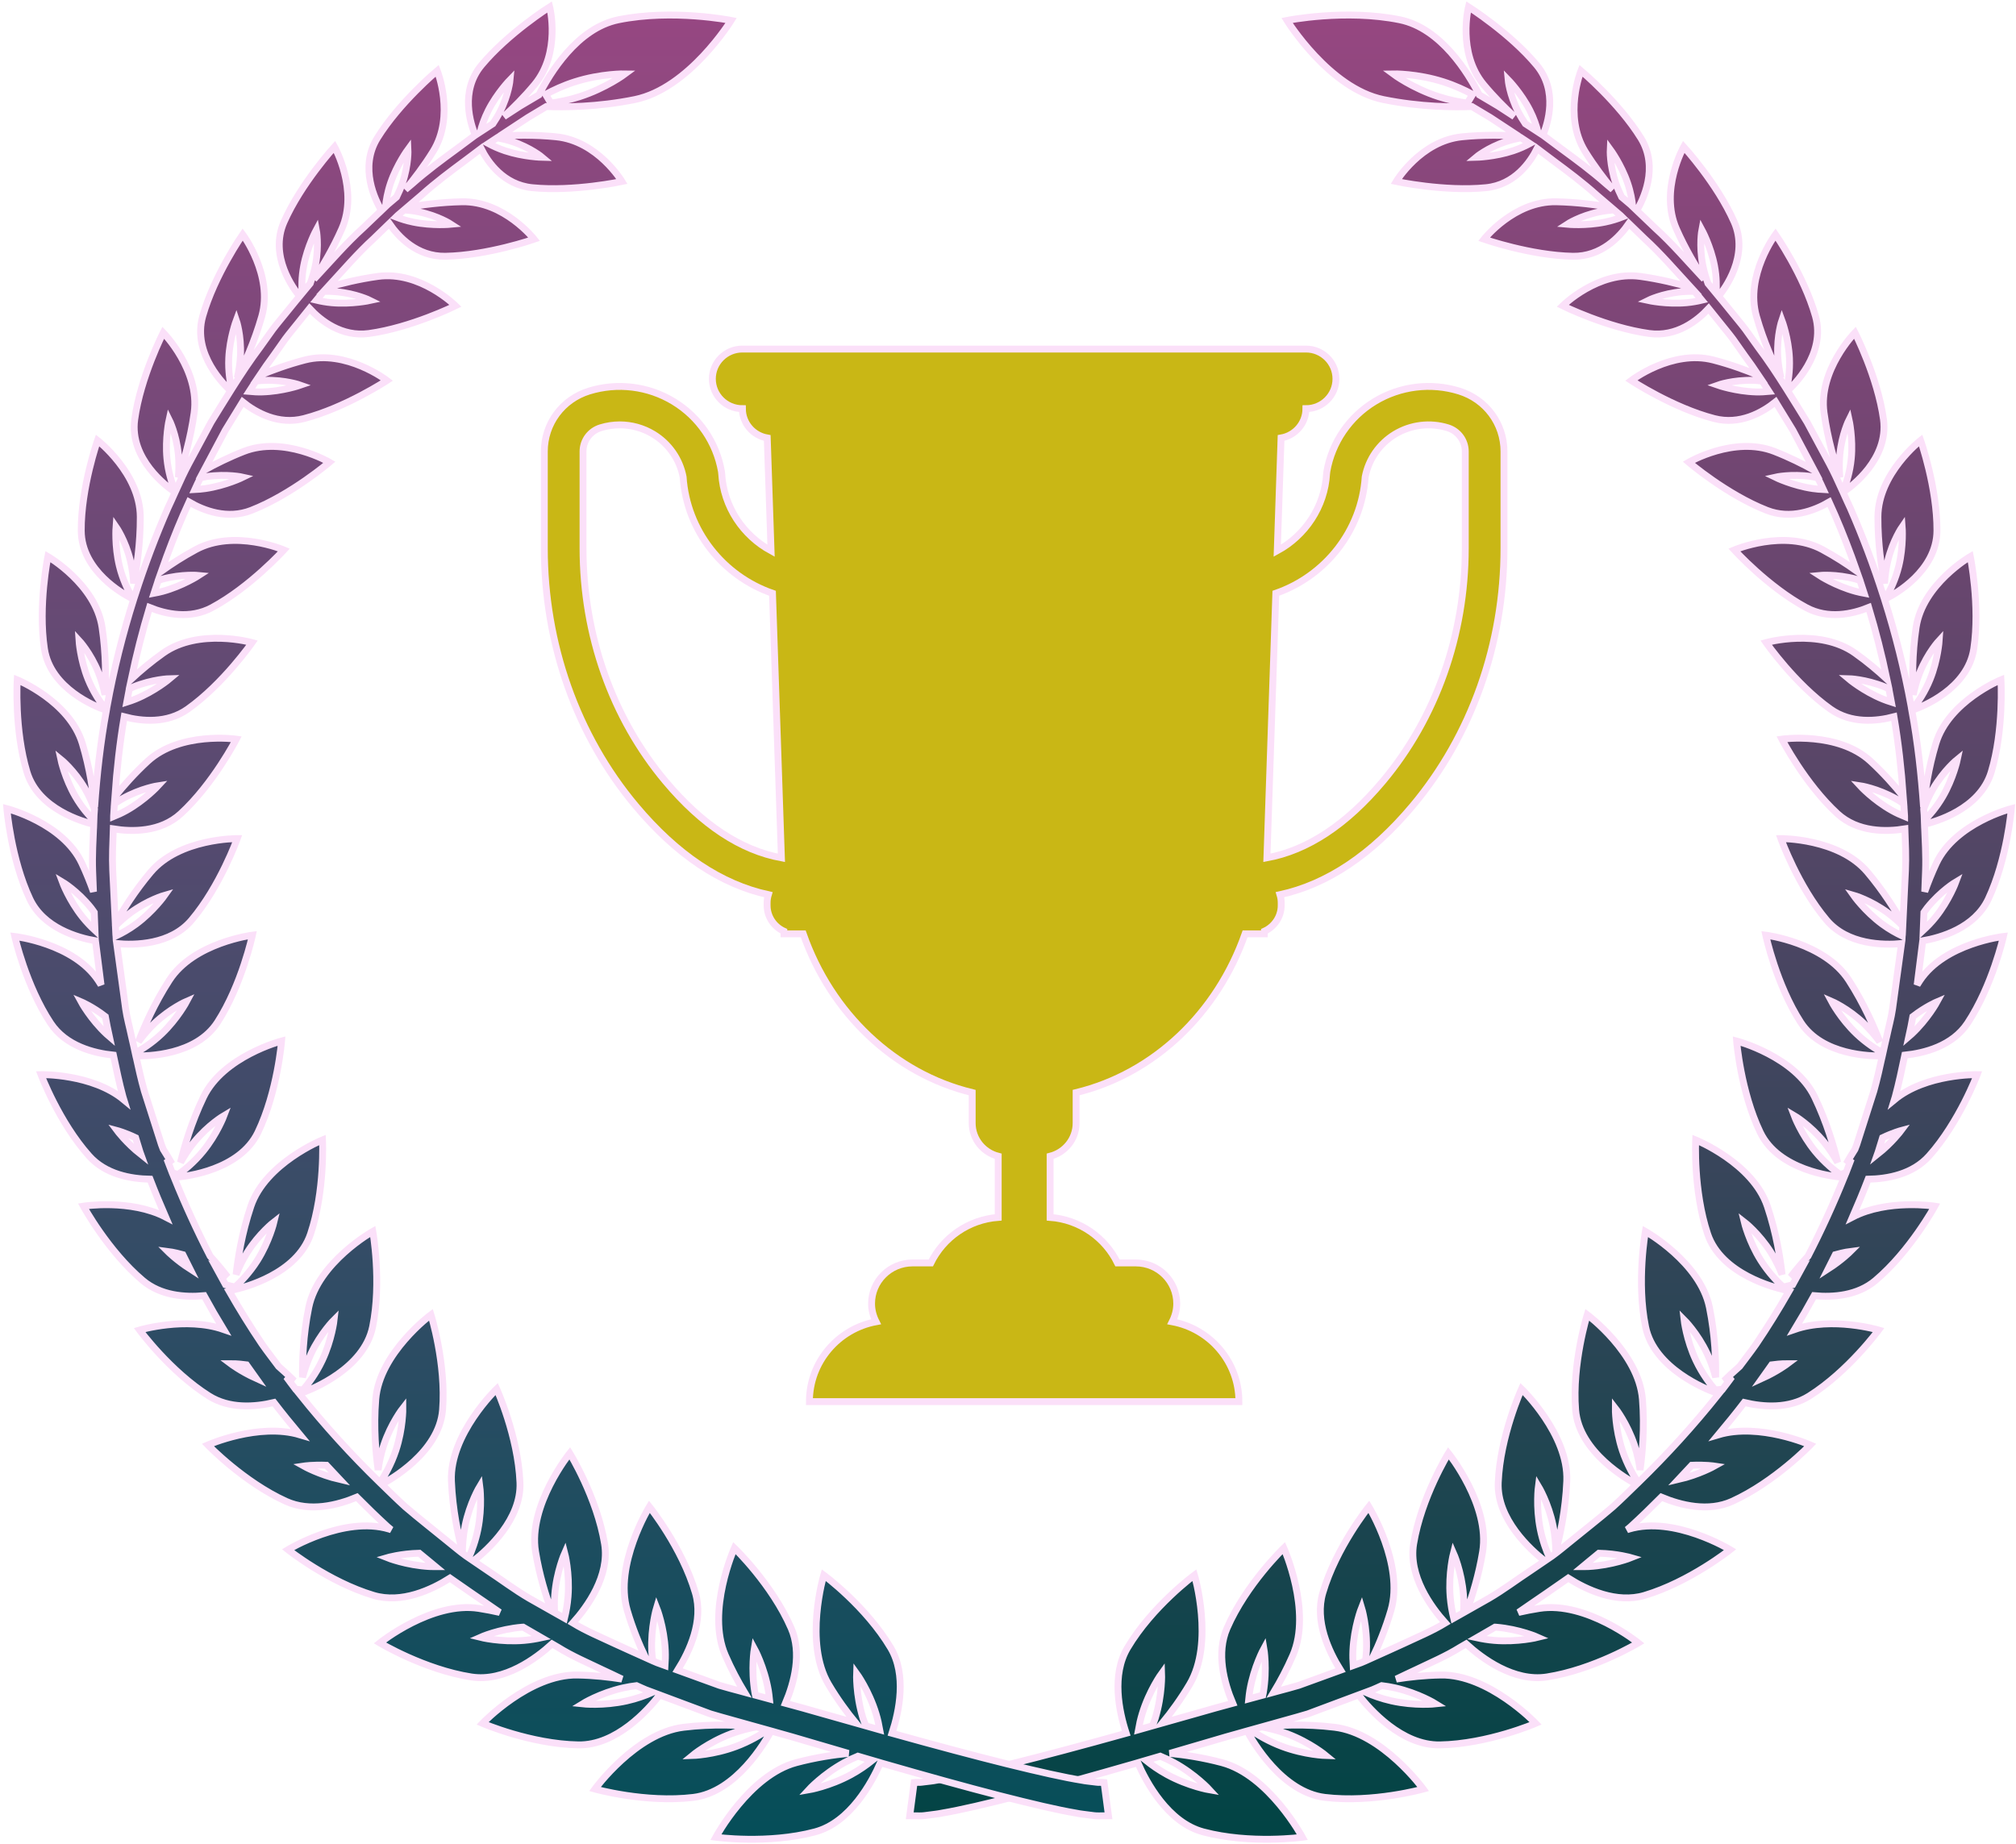 <svg width="293" height="268" viewBox="0 0 293 268" fill="none" xmlns="http://www.w3.org/2000/svg">
<g filter="url(#filter0_d_26_960)">
<path d="M212.959 75.682C212.959 88.311 208.706 100.342 200.983 109.559C195.662 115.908 190.003 119.613 184.13 120.692L185.426 82.237C192.609 79.745 197.891 73.151 198.413 65.33C198.906 62.751 200.475 60.495 202.734 59.123C205.034 57.729 207.831 57.384 210.406 58.178C211.933 58.65 212.959 60.035 212.959 61.623V75.682ZM96.713 109.559C88.99 100.342 84.736 88.311 84.736 75.682V61.623C84.736 60.035 85.763 58.65 87.291 58.178C88.201 57.897 89.14 57.757 90.074 57.757C91.782 57.757 93.475 58.221 94.962 59.123C97.222 60.495 98.79 62.751 99.284 65.33C99.806 73.152 105.088 79.746 112.271 82.237L113.567 120.692C107.691 119.613 102.035 115.909 96.713 109.559ZM212.078 52.843C207.958 51.569 203.483 52.122 199.801 54.356C196.119 56.59 193.584 60.293 192.843 64.516L192.807 64.835C192.529 69.665 189.695 73.848 185.634 76.056L186.187 59.662C188.237 59.306 189.799 57.541 189.799 55.403C192.208 55.403 194.163 53.463 194.163 51.07C194.163 48.676 192.208 46.736 189.799 46.736H107.898C105.488 46.736 103.534 48.676 103.534 51.07C103.534 53.463 105.488 55.403 107.898 55.403C107.898 57.541 109.46 59.306 111.51 59.662L112.062 76.056C108.002 73.848 105.167 69.665 104.889 64.835L104.853 64.516C104.113 60.293 101.577 56.59 97.895 54.356C94.215 52.122 89.742 51.571 85.619 52.843C81.727 54.047 79.11 57.575 79.11 61.623V75.682C79.11 89.615 83.826 102.914 92.389 113.133C98.341 120.236 104.807 124.554 111.667 126.047C111.556 126.416 111.49 126.806 111.49 127.213V127.602C111.49 129.273 112.492 130.704 113.927 131.358L113.94 131.741H115.658H116.738C120.788 143.28 129.973 152.064 141.296 154.814V159.251C141.296 161.578 142.907 163.515 145.076 164.068V172.955C140.755 173.279 137.087 175.89 135.283 179.576H132.622C129.335 179.576 126.671 182.223 126.671 185.487C126.671 186.44 126.919 187.326 127.322 188.123C121.81 189.157 117.638 193.957 117.638 199.732H180.059C180.059 193.957 175.886 189.157 170.374 188.123C170.778 187.326 171.025 186.44 171.025 185.487C171.025 182.223 168.361 179.576 165.074 179.576H162.414C160.609 175.89 156.941 173.279 152.621 172.955V164.068C154.79 163.515 156.4 161.578 156.4 159.251V154.814C167.724 152.064 176.909 143.28 180.958 131.741H182.039H183.757L183.77 131.358C185.204 130.704 186.207 129.273 186.207 127.602V127.213C186.207 126.806 186.141 126.416 186.03 126.047C192.889 124.553 199.354 120.235 205.307 113.133C213.87 102.915 218.586 89.615 218.586 75.682V61.623C218.586 57.575 215.97 54.047 212.078 52.843Z" fill="url(#paint0_linear_26_960)" stroke="#FBE0F9"/>
</g>
<path d="M276.296 164.334C276.296 164.334 274.962 166.125 272.837 167.806C272.88 167.684 272.928 167.564 272.971 167.442L273.609 165.376C275.15 164.64 276.296 164.334 276.296 164.334ZM265.717 184.427C266.063 183.744 266.409 183.063 266.744 182.375C268.041 182.014 268.934 181.903 268.934 181.903C268.934 181.903 267.667 183.171 265.717 184.427ZM256.124 200.338C256.589 199.694 257.044 199.039 257.5 198.386C258.879 198.199 259.812 198.21 259.812 198.21C259.812 198.21 258.317 199.34 256.124 200.338ZM243.96 215.042C244.603 214.362 245.245 213.68 245.878 212.984C247.808 212.898 249.165 213.101 249.165 213.101C249.165 213.101 246.929 214.356 243.96 215.042ZM237.052 226.417C237.052 226.417 234.286 227.525 230.887 227.707C230.587 227.723 230.309 227.714 230.022 227.715C230.341 227.449 230.659 227.182 230.984 226.92C231.445 226.535 231.916 226.153 232.383 225.771C235.062 225.836 237.052 226.417 237.052 226.417ZM223.502 237.995C223.502 237.995 220.59 238.726 217.155 238.442C216.237 238.365 215.4 238.218 214.629 238.052C215.511 237.542 216.392 237.032 217.284 236.517C217.328 236.519 217.366 236.517 217.41 236.52C220.845 236.804 223.502 237.995 223.502 237.995ZM212.708 234.411C212.232 234.68 211.749 234.954 211.276 235.221C211.053 234.306 210.852 233.23 210.76 232.053C210.493 228.641 211.245 225.752 211.245 225.752C211.245 225.752 212.43 228.398 212.696 231.812C212.769 232.746 212.752 233.605 212.708 234.411ZM208.657 247.666C208.657 247.666 205.651 247.996 202.245 247.237C200.764 246.906 199.484 246.429 198.475 245.989C198.812 245.863 199.137 245.742 199.477 245.614C199.925 245.434 200.368 245.216 200.814 245.018C201.428 245.093 202.072 245.195 202.737 245.343C206.143 246.103 208.657 247.666 208.657 247.666ZM197.84 241.677C197.441 241.821 197.061 241.96 196.664 242.103C196.62 241.424 196.593 240.709 196.627 239.941C196.781 236.478 197.889 233.683 197.889 233.683C197.889 233.683 198.75 236.502 198.596 239.966C198.574 240.471 198.512 240.938 198.456 241.407C198.25 241.493 198.047 241.596 197.84 241.677ZM183.608 246.037C183.586 246.167 183.549 246.277 183.525 246.404C182.843 246.589 182.162 246.773 181.49 246.954C181.532 246.555 181.573 246.156 181.643 245.739C182.233 242.278 183.692 239.622 183.692 239.622C183.692 239.622 184.197 242.576 183.608 246.037ZM187.068 252.021C190.376 253.257 192.692 255.179 192.692 255.179C192.692 255.179 189.646 255.093 186.339 253.855C184.348 253.11 182.755 252.136 181.772 251.463C182.296 251.318 182.841 251.165 183.372 251.016C184.441 251.211 185.73 251.518 187.068 252.021ZM170.596 256.202C173.733 257.911 175.794 260.169 175.794 260.169C175.794 260.169 172.769 259.657 169.632 257.948C168.412 257.283 167.383 256.547 166.547 255.882C167.234 255.682 167.93 255.477 168.635 255.271C169.266 255.532 169.926 255.838 170.596 256.202ZM165.998 249.12C167.031 245.718 168.829 243.249 168.829 243.249C168.829 243.249 168.951 246.293 167.918 249.695C167.791 250.11 167.639 250.478 167.495 250.861C166.805 251.057 166.128 251.249 165.455 251.44C165.586 250.705 165.75 249.933 165.998 249.12ZM273.556 134.322C271.027 132.456 269.387 130.131 269.387 130.131C269.387 130.131 271.849 130.831 274.38 132.697C275.222 133.317 275.93 133.976 276.545 134.596C276.545 134.607 276.545 134.619 276.544 134.631C276.516 135.103 276.491 135.576 276.463 136.048C275.611 135.643 274.601 135.092 273.556 134.322ZM278.01 147.761C279.884 146.315 281.519 145.624 281.519 145.624C281.519 145.624 280.153 148.141 277.825 150.309C277.691 150.434 277.559 150.533 277.425 150.649C277.634 149.689 277.845 148.73 278.01 147.761ZM274.961 117.809C272.251 116.293 270.34 114.21 270.34 114.21C270.34 114.21 272.823 114.583 275.534 116.099C275.948 116.33 276.319 116.58 276.691 116.828C276.729 117.424 276.776 118.018 276.808 118.616C276.809 118.64 276.81 118.663 276.81 118.686C276.222 118.445 275.606 118.169 274.961 117.809ZM273.644 101.616C270.804 100.463 268.659 98.649 268.659 98.649C268.659 98.649 271.119 98.705 273.96 99.858C274.161 99.94 274.335 100.037 274.529 100.124C274.656 100.767 274.777 101.413 274.895 102.061C274.49 101.933 274.074 101.791 273.644 101.616ZM269.694 85.957C266.771 85.167 264.431 83.643 264.431 83.643C264.431 83.643 266.831 83.399 269.754 84.187C269.957 84.243 270.135 84.316 270.332 84.377C270.539 84.991 270.738 85.613 270.936 86.234C270.536 86.159 270.124 86.073 269.694 85.957ZM263.463 71.015C260.507 70.585 258.014 69.364 258.014 69.364C258.014 69.364 260.316 68.841 263.274 69.271C263.594 69.317 263.888 69.391 264.194 69.454C264.472 70.018 264.748 70.582 265.009 71.159C264.521 71.135 264.008 71.094 263.463 71.015ZM255.216 56.971C252.269 56.892 249.665 55.985 249.665 55.985C249.665 55.985 251.84 55.206 254.788 55.286C255.25 55.298 255.689 55.344 256.125 55.391C256.454 55.892 256.784 56.387 257.108 56.898C256.524 56.952 255.903 56.989 255.216 56.971ZM249.413 42.62C249.02 42.138 248.626 41.657 248.227 41.192C247.937 40.386 247.648 39.465 247.459 38.459C246.919 35.62 247.344 33.412 247.344 33.412C247.344 33.412 248.643 35.808 249.182 38.648C249.496 40.302 249.479 41.706 249.413 42.62ZM245.106 44.003C242.208 44.262 239.533 43.675 239.533 43.675C239.533 43.675 241.556 42.666 244.454 42.407C245.079 42.35 245.688 42.337 246.266 42.346C246.299 42.38 246.329 42.415 246.362 42.449C246.689 42.832 247.011 43.236 247.334 43.632C246.675 43.788 245.937 43.928 245.106 44.003ZM236.988 29.738C236.537 29.358 236.125 29.009 235.687 28.639C235.382 28.017 235.082 27.352 234.832 26.618C233.912 23.918 234.024 21.722 234.024 21.722C234.024 21.722 235.63 23.904 236.551 26.604C237.007 27.941 237.208 29.149 237.295 30.032C237.196 29.937 237.087 29.833 236.988 29.738ZM233.287 32.279C230.477 32.864 227.768 32.599 227.768 32.599C227.768 32.599 229.615 31.386 232.426 30.802C233.175 30.646 233.893 30.565 234.578 30.509C234.901 30.786 235.203 31.043 235.533 31.325C235.607 31.396 235.689 31.474 235.762 31.546C235.069 31.815 234.235 32.082 233.287 32.279ZM221.738 18.017C221.719 18.003 221.702 17.992 221.682 17.98C221.326 17.447 220.972 16.877 220.652 16.249C219.376 13.738 219.186 11.596 219.186 11.596C219.186 11.596 221.066 13.524 222.343 16.035C222.953 17.235 223.308 18.34 223.52 19.177C222.91 18.779 222.291 18.377 221.738 18.017ZM219.908 21.917C217.223 22.81 214.521 22.869 214.521 22.869C214.521 22.869 216.172 21.478 218.858 20.585C219.622 20.331 220.362 20.163 221.065 20.026C221.47 20.293 221.902 20.578 222.337 20.865C221.672 21.222 220.862 21.599 219.908 21.917ZM209.117 14.06C205.252 12.819 202.468 10.738 202.468 10.738C202.468 10.738 205.952 10.668 209.818 11.908C211.463 12.435 212.902 13.114 214.024 13.72L213.264 14.989C212.059 14.822 210.623 14.543 209.117 14.06ZM279.535 134.76C279.563 134.045 279.59 133.337 279.618 132.624C279.781 132.399 279.921 132.176 280.099 131.953C282.06 129.504 284.258 128.198 284.258 128.198C284.258 128.198 283.277 130.863 281.316 133.313C280.711 134.068 280.089 134.701 279.512 135.234C279.518 135.076 279.526 134.918 279.535 134.76ZM280.972 114.625C282.533 111.953 284.481 110.38 284.481 110.38C284.481 110.38 283.901 113.138 282.341 115.81C281.42 117.386 280.387 118.549 279.677 119.262C279.668 118.998 279.654 118.735 279.649 118.47C279.63 118.179 279.604 117.892 279.584 117.603C279.918 116.705 280.365 115.665 280.972 114.625ZM276.837 153.372C279.681 153.076 283.753 152.051 285.952 148.729C289.557 143.288 291.172 136.122 291.172 136.122C291.172 136.122 282.632 137.095 279.027 142.536C278.89 142.743 278.765 142.949 278.634 143.155L278.652 143.008L279.177 138.867L279.437 136.802C279.438 136.786 279.437 136.769 279.439 136.753C282.055 136.297 286.993 134.895 288.976 130.682C291.729 124.831 292.32 117.539 292.32 117.539C292.32 117.539 284.178 119.623 281.425 125.475C280.759 126.893 280.201 128.296 279.736 129.611C279.774 128.623 279.814 127.628 279.852 126.644C279.938 124.292 279.784 122.063 279.695 119.814C281.176 119.47 287.752 117.657 289.397 112.224C291.252 106.092 290.813 98.816 290.813 98.816C290.813 98.816 283.214 101.925 281.359 108.057C280.268 111.663 279.782 115.1 279.564 117.334C279.236 112.568 278.707 107.864 277.862 103.282C278.07 103.191 278.235 103.114 278.324 103.07C279.199 102.76 285.985 100.168 286.864 94.295C287.804 88.016 286.359 80.897 286.359 80.897C286.359 80.897 279.424 84.918 278.484 91.197C277.896 95.121 277.943 98.788 278.061 100.989C278.259 100.031 278.563 98.882 279.029 97.722C280.169 94.892 281.838 93.096 281.838 93.096C281.838 93.096 281.66 95.888 280.522 98.719C279.764 100.602 278.773 102.023 278.194 102.767C278.074 102.754 277.909 102.728 277.764 102.708C277.761 102.689 277.758 102.669 277.754 102.65C276.782 97.307 275.471 92.131 273.904 87.157C274.161 87.004 274.348 86.884 274.445 86.819C275.251 86.406 281.482 83.029 281.511 77.142C281.543 70.848 279.139 64.017 279.139 64.017C279.139 64.017 272.965 68.819 272.933 75.114C272.913 79.046 273.473 82.65 273.898 84.802C273.955 83.835 274.089 82.667 274.38 81.469C275.089 78.544 276.459 76.574 276.459 76.574C276.459 76.574 276.679 79.343 275.969 82.268C275.497 84.214 274.735 85.733 274.276 86.535C274.116 86.538 273.903 86.532 273.699 86.528C272.291 82.138 270.689 77.9 268.924 73.864C268.563 73.101 268.224 72.338 267.881 71.576C268.027 71.456 268.147 71.356 268.212 71.299C268.94 70.798 274.534 66.748 273.74 60.964C272.89 54.78 269.59 48.358 269.59 48.358C269.59 48.358 264.249 53.802 265.1 59.986C265.63 63.849 266.682 67.322 267.397 69.383C267.317 68.427 267.284 67.265 267.399 66.055C267.68 63.099 268.738 61.002 268.738 61.002C268.738 61.002 269.341 63.696 269.059 66.651C268.872 68.617 268.342 70.199 268.007 71.041C267.909 71.054 267.77 71.067 267.656 71.079C267.096 69.843 266.533 68.619 265.906 67.442C264.802 65.388 263.714 63.366 262.645 61.377C261.689 59.824 260.75 58.297 259.806 56.798C259.836 56.764 259.873 56.724 259.893 56.701C260.534 56.127 265.434 51.515 263.852 45.944C262.161 39.988 258.045 34.081 258.045 34.081C258.045 34.081 253.586 40.028 255.278 45.984C256.335 49.705 257.845 52.983 258.83 54.919C258.62 53.993 258.425 52.858 258.369 51.66C258.232 48.734 258.973 46.558 258.973 46.558C258.973 46.558 259.937 49.127 260.073 52.052C260.165 53.999 259.868 55.61 259.657 56.472C259.644 56.476 259.624 56.48 259.61 56.483C258.28 54.38 256.935 52.342 255.5 50.438C254.893 49.585 254.29 48.742 253.694 47.907C253.078 47.087 252.416 46.317 251.791 45.533C251.105 44.7 250.438 43.871 249.775 43.054C250.644 42.003 254.229 37.219 252.037 32.254C249.554 26.635 244.706 21.34 244.706 21.34C244.706 21.34 241.163 27.653 243.645 33.273C244.937 36.199 246.49 38.777 247.687 40.588C245.221 37.942 242.972 35.329 240.561 33.154C239.638 32.272 238.76 31.432 237.882 30.592C238.754 29.127 241.15 24.379 238.473 20.059C235.261 14.876 229.771 10.281 229.771 10.281C229.771 10.281 227.162 16.828 230.373 22.01C231.697 24.145 233.148 26.047 234.405 27.557C234.1 27.298 233.771 27.021 233.472 26.769C231.264 24.816 229.066 23.208 227.084 21.753C226.098 21.021 225.164 20.328 224.286 19.675C224.27 19.666 224.257 19.658 224.242 19.647C224.929 18.015 226.492 13.256 223.336 9.466C219.464 4.816 213.429 1 213.429 1C213.429 1 211.759 7.649 215.632 12.3C217.134 14.104 218.701 15.663 220.086 16.942C219.212 16.375 218.401 15.847 217.721 15.405C216.483 14.673 215.575 14.134 214.992 13.789C213.437 10.714 209.456 4.101 203.445 2.877C195.565 1.272 187.056 2.969 187.056 2.969C187.056 2.969 193.171 12.866 201.051 14.471C206.474 15.575 211.387 15.587 213.923 15.486C214.488 15.825 215.382 16.36 216.603 17.091C217.689 17.806 219.03 18.688 220.607 19.724C220.625 19.737 220.648 19.751 220.666 19.764C218.523 19.635 215.586 19.578 212.493 19.885C206.447 20.488 202.925 26.382 202.925 26.382C202.925 26.382 209.918 27.884 215.964 27.282C220.148 26.865 222.405 23.577 223.4 21.589C224.182 22.177 224.995 22.788 225.863 23.441C227.788 24.872 229.923 26.448 232.092 28.387C232.754 28.953 233.465 29.559 234.159 30.151C232.051 29.775 229.205 29.386 226.164 29.329C220.038 29.215 215.685 34.772 215.685 34.772C215.685 34.772 222.459 37.135 228.586 37.249C232.737 37.327 235.429 34.392 236.737 32.488C237.493 33.219 238.239 33.941 239.029 34.705C241.314 36.784 243.446 39.271 245.765 41.797C243.767 41.206 241.178 40.56 238.389 40.178C232.267 39.34 227.119 44.447 227.119 44.447C227.119 44.447 233.571 47.636 239.692 48.474C243.664 49.018 246.692 46.607 248.329 44.847C248.88 45.536 249.432 46.232 250.001 46.93C250.612 47.703 251.259 48.464 251.86 49.271C252.44 50.094 253.027 50.927 253.62 51.767C254.295 52.673 254.948 53.613 255.59 54.57C253.756 53.804 251.484 52.968 249.014 52.327C242.985 50.763 237.084 55.305 237.084 55.305C237.084 55.305 243.111 59.277 249.14 60.841C252.872 61.81 256.118 59.969 258.056 58.423C258.894 59.778 259.729 61.151 260.578 62.546C261.589 64.451 262.618 66.39 263.661 68.355C262.019 67.445 260.044 66.458 257.883 65.613C252.036 63.326 245.443 67.187 245.443 67.187C245.443 67.187 250.943 71.893 256.79 74.181C260.259 75.537 263.65 74.249 265.84 72.977C266.115 73.596 266.385 74.215 266.675 74.834C267.818 77.477 268.876 80.214 269.858 83.017C268.414 81.988 266.714 80.88 264.84 79.871C259.267 76.871 252.059 79.937 252.059 79.937C252.059 79.937 256.932 85.316 262.504 88.316C265.708 90.042 269.199 89.268 271.589 88.3C272.608 91.682 273.493 95.16 274.241 98.714C272.926 97.501 271.375 96.184 269.615 94.935C264.415 91.243 256.683 93.401 256.683 93.401C256.683 93.401 260.834 99.38 266.035 103.072C269.042 105.208 272.708 104.856 275.267 104.182C275.913 107.979 276.345 111.855 276.622 115.78C275.356 114.211 273.761 112.396 271.843 110.635C267.11 106.287 258.973 107.44 258.973 107.44C258.973 107.44 262.315 113.929 267.048 118.277C270.006 120.993 274.153 120.919 276.854 120.482C276.924 122.507 277.029 124.557 276.936 126.518C276.812 129.086 276.687 131.668 276.563 134.259C275.455 132.288 273.711 129.493 271.418 126.775C267.241 121.825 258.834 121.893 258.834 121.893C258.834 121.893 261.295 128.788 265.473 133.739C268.518 137.348 273.747 137.395 276.36 137.157L276.154 138.657L275.606 142.649L275.059 146.652C274.868 147.986 274.489 149.303 274.214 150.631C274.02 151.436 273.846 152.247 273.667 153.056C272.767 152.568 271.286 151.661 269.821 150.265C267.517 148.07 266.179 145.539 266.179 145.539C266.179 145.539 268.577 146.567 270.881 148.762C271.825 149.661 272.604 150.614 273.197 151.429C272.399 149.335 270.918 145.903 268.706 142.48C265.163 136.998 256.634 135.931 256.634 135.931C256.634 135.931 258.168 143.113 261.71 148.595C264.842 153.44 271.961 153.522 273.573 153.476C273.197 155.185 272.817 156.893 272.342 158.58L269.855 166.378C269.773 166.604 269.683 166.828 269.599 167.053C269.102 167.836 268.673 168.553 268.336 169.146C268.548 168.933 268.813 168.701 269.059 168.475C268.811 169.127 268.568 169.782 268.31 170.431C267.991 170.56 267.705 170.667 267.469 170.749C266.639 170.164 265.176 169.016 263.819 167.355C261.782 164.861 260.769 162.164 260.769 162.164C260.769 162.164 263.059 163.511 265.096 166.006C265.932 167.028 266.591 168.081 267.082 168.971C266.556 166.783 265.52 163.17 263.741 159.467C260.893 153.538 252.397 151.317 252.397 151.317C252.397 151.317 252.981 158.663 255.83 164.593C258.494 170.137 266.408 170.992 267.422 171.08C267.533 171.101 267.739 171.137 268.002 171.178C266.431 175.064 264.689 178.875 262.779 182.586C261.747 183.731 260.876 184.79 260.249 185.603C260.683 185.277 261.189 184.928 261.738 184.581C261.348 185.307 260.945 186.024 260.541 186.74C260.009 186.888 259.522 187.009 259.163 187.08C258.399 186.384 257.067 185.043 255.912 183.206C254.175 180.447 253.503 177.626 253.503 177.626C253.503 177.626 255.644 179.279 257.381 182.038C258.092 183.168 258.623 184.305 259.003 185.259C258.756 183.009 258.18 179.275 256.863 175.348C254.754 169.062 246.447 165.694 246.447 165.694C246.447 165.694 246.078 173.082 248.186 179.369C250.158 185.248 258.057 187.177 259.072 187.403C259.227 187.454 259.563 187.559 260.014 187.681C258.505 190.312 256.916 192.889 255.226 195.385C254.455 196.489 253.631 197.539 252.832 198.616C251.93 199.402 251.164 200.122 250.565 200.713C250.904 200.524 251.307 200.329 251.706 200.136C251.254 200.73 250.825 201.349 250.364 201.934C249.95 201.982 249.574 202.018 249.28 202.035C248.596 201.238 247.421 199.719 246.486 197.732C245.08 194.747 244.757 191.844 244.757 191.844C244.757 191.844 246.713 193.783 248.118 196.77C248.693 197.993 249.086 199.197 249.35 200.198C249.386 197.924 249.277 194.126 248.443 190.034C247.108 183.484 239.138 178.995 239.138 178.995C239.138 178.995 237.829 186.305 239.164 192.855C240.411 198.982 248.151 201.98 249.148 202.344C249.265 202.401 249.485 202.504 249.784 202.633C246.127 207.221 242.218 211.503 238.126 215.485C238.109 215.483 238.085 215.483 238.068 215.482C237.477 214.593 236.478 212.917 235.781 210.806C234.733 207.635 234.766 204.695 234.766 204.695C234.766 204.695 236.499 206.896 237.547 210.068C237.977 211.366 238.223 212.623 238.365 213.659C238.683 211.393 239.042 207.587 238.707 203.39C238.171 196.67 230.686 191.104 230.686 191.104C230.686 191.104 228.462 198.22 228.998 204.941C229.494 211.152 236.756 215.175 237.85 215.747C236.71 216.85 235.583 217.975 234.415 219.028C232.473 220.695 230.459 222.251 228.516 223.845C227.528 224.623 226.589 225.454 225.574 226.176C225.447 226.263 225.321 226.35 225.194 226.436C224.738 225.411 224.197 223.969 223.86 222.294C223.192 218.979 223.584 216.043 223.584 216.043C223.584 216.043 225.06 218.481 225.728 221.796C226.002 223.154 226.096 224.443 226.113 225.499C226.709 223.277 227.535 219.52 227.711 215.276C227.991 208.485 221.136 201.895 221.136 201.895C221.136 201.895 218.029 208.707 217.749 215.5C217.529 220.827 222.398 225.239 224.513 226.898C223.841 227.355 223.168 227.814 222.501 228.268C220.442 229.624 218.493 231.101 216.412 232.314C215.322 232.932 214.258 233.534 213.181 234.143C213.982 231.972 214.923 228.957 215.481 225.552C216.592 218.783 210.512 211.24 210.512 211.24C210.512 211.24 206.561 217.64 205.452 224.408C204.687 229.067 207.951 233.558 210.061 235.91C208.098 237.101 205.997 237.962 203.981 238.914C202.464 239.59 200.987 240.292 199.503 240.95C200.406 239.055 201.387 236.695 202.157 234.066C204.103 227.426 198.944 219.014 198.944 219.014C198.944 219.014 194.198 224.893 192.253 231.533C191.059 235.607 193.085 239.985 194.832 242.768C193.794 243.146 192.737 243.529 191.717 243.899C190.715 244.263 189.723 244.624 188.741 244.98C187.74 245.284 186.734 245.532 185.746 245.805C185.535 245.862 185.335 245.915 185.125 245.973C186.06 244.42 187.039 242.603 187.908 240.601C190.686 234.195 186.589 225.02 186.589 225.02C186.589 225.02 181.109 230.271 178.33 236.676C176.761 240.295 177.888 244.553 179.165 247.581C177.528 248.022 175.723 248.518 174.213 248.96C172.409 249.47 170.653 249.967 168.944 250.451C170.214 248.897 171.614 246.999 172.904 244.823C176.5 238.763 173.6 228.953 173.6 228.953C173.6 228.953 167.46 233.472 163.864 239.533C161.541 243.447 162.622 248.706 163.679 251.941C157.234 253.736 151.596 255.241 146.945 256.394C142.262 257.548 138.556 258.383 136.106 258.768C135.475 258.897 134.985 258.919 134.529 258.987C134.086 259.04 133.67 259.105 133.503 259.077C133.08 259.074 132.86 259.098 132.86 259.098L132.218 263.936C132.218 263.936 132.695 263.939 133.617 263.947C134.127 263.959 134.539 263.883 135.082 263.815C135.609 263.737 136.272 263.683 136.918 263.545C139.618 263.092 143.368 262.206 148.123 260.99C152.868 259.768 158.582 258.186 165.108 256.304C165.191 256.28 165.283 256.254 165.367 256.229C166.617 259.075 169.748 264.908 174.872 266.275C181.713 268.098 189.283 267.051 189.283 267.051C189.283 267.051 184.433 258.032 177.592 256.209C174.812 255.469 172.178 255.075 170.019 254.865C171.79 254.347 173.609 253.813 175.48 253.265C177.376 252.7 178.971 252.238 181.007 251.678C181.088 251.655 181.174 251.631 181.255 251.609C182.084 253.16 186.32 260.508 192.554 261.262C199.525 262.105 206.854 260.047 206.854 260.047C206.854 260.047 200.936 251.911 193.964 251.069C189.668 250.549 185.79 250.761 183.438 250.999C184.623 250.667 185.791 250.341 187.006 250.001C188.023 249.708 189.064 249.441 190.095 249.118C191.108 248.74 192.132 248.357 193.165 247.972C194.567 247.45 196.012 246.909 197.448 246.372C199.115 248.519 203.735 253.731 209.271 253.631C216.233 253.507 223.188 250.498 223.188 250.498C223.188 250.498 216.366 243.349 209.403 243.475C207.034 243.517 204.825 243.762 202.927 244.065C203.878 243.611 204.831 243.147 205.801 242.703C207.923 241.677 210.138 240.749 212.196 239.46C212.488 239.29 212.789 239.117 213.081 238.947C215.38 241.045 220.003 244.508 224.824 243.757C231.644 242.694 238.111 238.807 238.111 238.807C238.111 238.807 230.551 232.726 223.729 233.79C222.677 233.954 221.662 234.154 220.695 234.375C222.067 233.443 223.426 232.478 224.822 231.539C225.849 230.826 226.881 230.108 227.919 229.388C230.599 231.085 234.933 233.121 239.032 231.896C245.587 229.936 251.458 225.254 251.458 225.254C251.458 225.254 243.328 220.298 236.772 222.257C236.673 222.288 236.579 222.321 236.48 222.35C236.657 222.198 236.84 222.054 237.016 221.899C238.523 220.519 239.998 219.084 241.456 217.621C244.276 218.799 248.268 219.808 251.754 218.226C257.927 215.423 263.106 210.032 263.106 210.032C263.106 210.032 255.726 206.764 249.727 208.558C251.011 207.022 252.275 205.463 253.503 203.863C256.325 204.533 259.987 204.789 262.955 202.916C268.635 199.331 273.034 193.328 273.034 193.328C273.034 193.328 266.311 191.341 260.827 193.245C261.806 191.633 262.745 189.994 263.656 188.335C266.459 188.595 269.966 188.33 272.574 186.128C277.656 181.834 281.192 175.324 281.192 175.324C281.192 175.324 274.353 174.252 269.246 176.903C270.033 175.085 270.796 173.255 271.509 171.404C274.342 171.355 277.985 170.696 280.369 168.023C284.755 163.106 287.358 156.204 287.358 156.204C287.358 156.204 279.915 156.049 275.311 159.866L275.449 159.42C275.99 157.423 276.408 155.395 276.837 153.372Z" fill="url(#paint1_linear_26_960)" stroke="#FBE0F9"/>
<path d="M125.825 250.861C125.68 250.478 125.528 250.11 125.402 249.695C124.369 246.293 124.491 243.249 124.491 243.249C124.491 243.249 126.289 245.718 127.322 249.12C127.569 249.933 127.732 250.705 127.865 251.44C127.192 251.249 126.514 251.057 125.825 250.861ZM123.687 257.948C120.551 259.657 117.526 260.169 117.526 260.169C117.526 260.169 119.587 257.911 122.723 256.202C123.394 255.838 124.054 255.532 124.685 255.271C125.389 255.477 126.086 255.682 126.772 255.882C125.937 256.547 124.908 257.283 123.687 257.948ZM109.795 246.404C109.77 246.277 109.734 246.167 109.712 246.037C109.123 242.576 109.628 239.622 109.628 239.622C109.628 239.622 111.087 242.278 111.676 245.739C111.747 246.156 111.786 246.555 111.829 246.954C111.158 246.773 110.477 246.589 109.795 246.404ZM106.98 253.855C103.674 255.093 100.628 255.179 100.628 255.179C100.628 255.179 102.943 253.257 106.25 252.021C107.59 251.518 108.879 251.211 109.947 251.016C110.478 251.165 111.023 251.318 111.547 251.463C110.565 252.136 108.972 253.11 106.98 253.855ZM96.655 242.103C96.258 241.96 95.878 241.821 95.48 241.677C95.273 241.596 95.069 241.493 94.864 241.407C94.807 240.938 94.746 240.471 94.723 239.966C94.57 236.502 95.43 233.683 95.43 233.683C95.43 233.683 96.539 236.478 96.693 239.941C96.727 240.709 96.7 241.424 96.655 242.103ZM91.074 247.237C87.669 247.996 84.662 247.666 84.662 247.666C84.662 247.666 87.177 246.103 90.582 245.343C91.247 245.195 91.892 245.093 92.506 245.018C92.951 245.216 93.394 245.434 93.843 245.614C94.183 245.742 94.506 245.863 94.845 245.989C93.835 246.429 92.556 246.906 91.074 247.237ZM82.559 232.053C82.468 233.23 82.267 234.306 82.043 235.221C81.57 234.954 81.088 234.68 80.612 234.411C80.568 233.605 80.55 232.746 80.624 231.812C80.89 228.398 82.074 225.752 82.074 225.752C82.074 225.752 82.826 228.641 82.559 232.053ZM76.164 238.442C72.729 238.726 69.817 237.995 69.817 237.995C69.817 237.995 72.474 236.804 75.909 236.52C75.953 236.517 75.992 236.519 76.035 236.517C76.927 237.032 77.808 237.542 78.69 238.052C77.92 238.218 77.082 238.365 76.164 238.442ZM62.433 227.707C59.034 227.525 56.268 226.417 56.268 226.417C56.268 226.417 58.257 225.836 60.937 225.771C61.403 226.153 61.874 226.535 62.335 226.92C62.661 227.182 62.978 227.449 63.297 227.715C63.01 227.714 62.732 227.723 62.433 227.707ZM44.154 213.101C44.154 213.101 45.513 212.898 47.441 212.984C48.074 213.68 48.715 214.362 49.36 215.042C46.391 214.356 44.154 213.101 44.154 213.101ZM33.508 198.21C33.508 198.21 34.441 198.199 35.819 198.386C36.276 199.039 36.732 199.694 37.196 200.338C35.002 199.34 33.508 198.21 33.508 198.21ZM24.386 181.903C24.386 181.903 25.279 182.014 26.576 182.375C26.91 183.063 27.257 183.744 27.602 184.427C25.651 183.171 24.386 181.903 24.386 181.903ZM17.024 164.334C17.024 164.334 18.169 164.64 19.71 165.376L20.348 167.442C20.391 167.564 20.439 167.684 20.483 167.806C18.358 166.125 17.024 164.334 17.024 164.334ZM16.775 134.631C16.774 134.619 16.774 134.607 16.773 134.596C17.39 133.976 18.098 133.317 18.94 132.697C21.47 130.831 23.932 130.131 23.932 130.131C23.932 130.131 22.293 132.456 19.763 134.322C18.718 135.092 17.708 135.643 16.856 136.048C16.829 135.576 16.803 135.103 16.775 134.631ZM15.495 150.309C13.167 148.141 11.801 145.624 11.801 145.624C11.801 145.624 13.435 146.315 15.309 147.761C15.475 148.73 15.686 149.689 15.894 150.649C15.76 150.533 15.629 150.434 15.495 150.309ZM12.003 133.313C10.043 130.863 9.061 128.198 9.061 128.198C9.061 128.198 11.259 129.504 13.22 131.953C13.399 132.176 13.539 132.399 13.701 132.624C13.73 133.337 13.757 134.045 13.785 134.76C13.792 134.918 13.802 135.076 13.807 135.234C13.23 134.701 12.608 134.068 12.003 133.313ZM10.979 115.81C9.419 113.138 8.839 110.38 8.839 110.38C8.839 110.38 10.787 111.953 12.347 114.625C12.954 115.665 13.401 116.705 13.735 117.603C13.716 117.892 13.689 118.179 13.671 118.47C13.665 118.735 13.652 118.998 13.643 119.262C12.933 118.549 11.9 117.386 10.979 115.81ZM16.512 118.616C16.544 118.018 16.591 117.424 16.628 116.828C17.001 116.58 17.372 116.33 17.786 116.099C20.496 114.583 22.98 114.21 22.98 114.21C22.98 114.21 21.069 116.293 18.359 117.809C17.714 118.169 17.098 118.445 16.51 118.686C16.51 118.663 16.512 118.64 16.512 118.616ZM18.791 100.124C18.985 100.037 19.158 99.94 19.359 99.858C22.2 98.705 24.661 98.649 24.661 98.649C24.661 98.649 22.515 100.463 19.674 101.616C19.245 101.791 18.829 101.933 18.425 102.061C18.543 101.413 18.663 100.767 18.791 100.124ZM22.988 84.377C23.184 84.316 23.363 84.243 23.566 84.187C26.488 83.399 28.888 83.643 28.888 83.643C28.888 83.643 26.548 85.167 23.626 85.957C23.196 86.073 22.784 86.159 22.383 86.234C22.582 85.613 22.78 84.991 22.988 84.377ZM29.125 69.454C29.432 69.391 29.725 69.317 30.046 69.271C33.003 68.841 35.306 69.364 35.306 69.364C35.306 69.364 32.813 70.585 29.855 71.015C29.312 71.094 28.799 71.135 28.311 71.159C28.571 70.582 28.848 70.018 29.125 69.454ZM37.195 55.391C37.63 55.344 38.069 55.298 38.531 55.286C41.48 55.206 43.655 55.985 43.655 55.985C43.655 55.985 41.051 56.892 38.103 56.971C37.417 56.989 36.795 56.952 36.211 56.898C36.535 56.387 36.866 55.892 37.195 55.391ZM44.137 38.648C44.676 35.808 45.976 33.412 45.976 33.412C45.976 33.412 46.401 35.62 45.862 38.459C45.67 39.465 45.382 40.386 45.092 41.193C44.694 41.657 44.299 42.138 43.905 42.62C43.84 41.706 43.824 40.302 44.137 38.648ZM46.958 42.449C46.99 42.415 47.02 42.38 47.053 42.346C47.632 42.337 48.24 42.35 48.866 42.407C51.764 42.666 53.787 43.675 53.787 43.675C53.787 43.675 51.111 44.262 48.212 44.003C47.383 43.928 46.644 43.788 45.985 43.632C46.309 43.236 46.63 42.832 46.958 42.449ZM56.768 26.604C57.689 23.904 59.295 21.722 59.295 21.722C59.295 21.722 59.408 23.918 58.487 26.618C58.238 27.352 57.937 28.017 57.633 28.639C57.195 29.009 56.782 29.358 56.332 29.738C56.233 29.833 56.123 29.937 56.024 30.032C56.111 29.149 56.313 27.941 56.768 26.604ZM60.893 30.802C63.703 31.386 65.551 32.599 65.551 32.599C65.551 32.599 62.843 32.864 60.033 32.279C59.085 32.082 58.251 31.815 57.557 31.546C57.631 31.474 57.712 31.396 57.786 31.325C58.116 31.043 58.418 30.786 58.742 30.509C59.426 30.565 60.144 30.646 60.893 30.802ZM70.977 16.035C72.254 13.524 74.134 11.596 74.134 11.596C74.134 11.596 73.944 13.738 72.667 16.249C72.347 16.877 71.993 17.447 71.637 17.98C71.617 17.992 71.601 18.003 71.581 18.017C71.028 18.377 70.409 18.779 69.8 19.177C70.012 18.34 70.367 17.235 70.977 16.035ZM74.461 20.585C77.147 21.478 78.799 22.869 78.799 22.869C78.799 22.869 76.097 22.81 73.411 21.917C72.457 21.599 71.646 21.222 70.983 20.865C71.417 20.578 71.849 20.293 72.255 20.026C72.957 20.163 73.697 20.331 74.461 20.585ZM90.851 10.738C90.851 10.738 88.068 12.819 84.201 14.06C82.696 14.543 81.26 14.822 80.056 14.989L79.296 13.72C80.418 13.113 81.857 12.435 83.502 11.908C87.368 10.668 90.851 10.738 90.851 10.738ZM160.46 259.098C160.46 259.098 160.24 259.074 159.816 259.077C159.649 259.105 159.234 259.04 158.791 258.987C158.333 258.919 157.845 258.897 157.213 258.768C154.763 258.383 151.058 257.548 146.374 256.394C141.724 255.241 136.085 253.736 129.64 251.941C130.697 248.706 131.778 243.447 129.456 239.533C125.86 233.472 119.719 228.953 119.719 228.953C119.719 228.953 116.818 238.763 120.415 244.823C121.705 246.999 123.105 248.897 124.376 250.451C122.666 249.967 120.911 249.47 119.107 248.96C117.597 248.518 115.791 248.022 114.155 247.581C115.431 244.553 116.559 240.295 114.989 236.676C112.21 230.271 106.731 225.02 106.731 225.02C106.731 225.02 102.634 234.195 105.412 240.601C106.28 242.603 107.259 244.42 108.194 245.973C107.984 245.915 107.785 245.862 107.573 245.805C106.586 245.532 105.578 245.284 104.579 244.98C103.596 244.624 102.604 244.263 101.602 243.899C100.583 243.529 99.527 243.146 98.488 242.768C100.234 239.985 102.26 235.607 101.067 231.533C99.121 224.893 94.376 219.014 94.376 219.014C94.376 219.014 89.216 227.426 91.162 234.066C91.932 236.695 92.912 239.055 93.816 240.95C92.333 240.292 90.855 239.59 89.338 238.914C87.323 237.962 85.222 237.101 83.259 235.91C85.369 233.558 88.632 229.067 87.867 224.408C86.758 217.64 82.807 211.24 82.807 211.24C82.807 211.24 76.728 218.783 77.837 225.552C78.396 228.957 79.338 231.972 80.138 234.143C79.061 233.534 77.998 232.932 76.907 232.314C74.826 231.101 72.877 229.624 70.819 228.268C70.151 227.814 69.478 227.355 68.806 226.898C70.922 225.239 75.791 220.827 75.571 215.5C75.29 208.707 72.183 201.895 72.183 201.895C72.183 201.895 65.329 208.485 65.609 215.276C65.784 219.52 66.611 223.277 67.206 225.499C67.224 224.443 67.318 223.154 67.592 221.796C68.26 218.481 69.735 216.043 69.735 216.043C69.735 216.043 70.127 218.979 69.46 222.294C69.122 223.969 68.581 225.411 68.126 226.436C67.999 226.35 67.873 226.263 67.745 226.176C66.731 225.454 65.791 224.623 64.803 223.845C62.859 222.251 60.846 220.695 58.905 219.028C57.736 217.975 56.609 216.85 55.469 215.747C56.564 215.174 63.825 211.152 64.321 204.941C64.858 198.22 62.633 191.104 62.633 191.104C62.633 191.104 55.148 196.67 54.612 203.39C54.277 207.587 54.637 211.393 54.954 213.659C55.097 212.623 55.343 211.366 55.773 210.068C56.821 206.896 58.553 204.695 58.553 204.695C58.553 204.695 58.587 207.635 57.538 210.806C56.841 212.917 55.843 214.593 55.252 215.482C55.236 215.483 55.211 215.483 55.194 215.485C51.102 211.503 47.193 207.221 43.535 202.633C43.835 202.504 44.054 202.401 44.171 202.344C45.169 201.98 52.908 198.982 54.156 192.855C55.491 186.305 54.182 178.995 54.182 178.995C54.182 178.995 46.211 183.484 44.877 190.034C44.043 194.126 43.934 197.924 43.969 200.198C44.234 199.197 44.625 197.993 45.201 196.77C46.607 193.783 48.561 191.844 48.561 191.844C48.561 191.844 48.239 194.747 46.834 197.732C45.899 199.719 44.723 201.238 44.039 202.035C43.744 202.018 43.37 201.982 42.955 201.934C42.494 201.349 42.066 200.73 41.613 200.136C42.013 200.328 42.415 200.524 42.754 200.713C42.155 200.122 41.39 199.402 40.487 198.616C39.69 197.539 38.865 196.489 38.094 195.385C36.403 192.889 34.815 190.312 33.306 187.681C33.757 187.559 34.093 187.454 34.248 187.403C35.263 187.177 43.162 185.248 45.133 179.369C47.242 173.082 46.873 165.694 46.873 165.694C46.873 165.694 38.565 169.062 36.456 175.348C35.139 179.275 34.563 183.009 34.316 185.259C34.698 184.305 35.227 183.168 35.939 182.038C37.675 179.279 39.817 177.626 39.817 177.626C39.817 177.626 39.144 180.447 37.408 183.206C36.252 185.043 34.921 186.384 34.157 187.08C33.798 187.009 33.311 186.888 32.778 186.74C32.375 186.024 31.971 185.307 31.581 184.581C32.131 184.928 32.635 185.277 33.071 185.603C32.443 184.79 31.573 183.731 30.541 182.586C28.631 178.875 26.889 175.064 25.317 171.178C25.58 171.137 25.787 171.101 25.896 171.08C26.911 170.992 34.826 170.137 37.49 164.593C40.339 158.663 40.923 151.317 40.923 151.317C40.923 151.317 32.427 153.538 29.578 159.467C27.799 163.17 26.763 166.783 26.237 168.971C26.729 168.081 27.388 167.028 28.223 166.006C30.26 163.511 32.551 162.164 32.551 162.164C32.551 162.164 31.538 164.861 29.5 167.355C28.144 169.016 26.681 170.164 25.85 170.749C25.613 170.667 25.328 170.56 25.01 170.431C24.752 169.782 24.509 169.127 24.259 168.474C24.507 168.701 24.772 168.933 24.984 169.146C24.646 168.552 24.216 167.836 23.721 167.053C23.637 166.827 23.546 166.604 23.464 166.378L20.977 158.58C20.503 156.893 20.122 155.185 19.747 153.476C21.36 153.522 28.477 153.44 31.609 148.595C35.152 143.113 36.685 135.931 36.685 135.931C36.685 135.931 28.157 136.998 24.614 142.48C22.401 145.903 20.921 149.335 20.122 151.429C20.716 150.614 21.495 149.661 22.439 148.762C24.742 146.567 27.14 145.539 27.14 145.539C27.14 145.539 25.802 148.07 23.499 150.265C22.034 151.661 20.552 152.568 19.651 153.056C19.474 152.247 19.299 151.436 19.106 150.631C18.83 149.303 18.451 147.986 18.259 146.652L17.714 142.649L17.166 138.657L16.959 137.157C19.573 137.396 24.802 137.348 27.847 133.739C32.023 128.788 34.484 121.893 34.484 121.893C34.484 121.893 26.077 121.825 21.901 126.775C19.608 129.493 17.865 132.288 16.758 134.259C16.632 131.668 16.507 129.086 16.383 126.518C16.29 124.557 16.396 122.507 16.465 120.482C19.167 120.919 23.314 120.993 26.271 118.277C31.005 113.929 34.346 107.44 34.346 107.44C34.346 107.44 26.209 106.287 21.476 110.635C19.559 112.396 17.963 114.211 16.698 115.78C16.975 111.855 17.407 107.979 18.053 104.182C20.612 104.856 24.277 105.208 27.285 103.072C32.485 99.38 36.635 93.401 36.635 93.401C36.635 93.401 28.905 91.243 23.704 94.935C21.945 96.184 20.393 97.501 19.078 98.714C19.826 95.16 20.712 91.682 21.73 88.3C24.121 89.268 27.611 90.042 30.816 88.316C36.388 85.316 41.26 79.937 41.26 79.937C41.26 79.937 34.052 76.871 28.48 79.871C26.605 80.88 24.905 81.988 23.462 83.017C24.444 80.214 25.501 77.477 26.645 74.834C26.934 74.215 27.204 73.596 27.48 72.977C29.67 74.249 33.061 75.537 36.529 74.181C42.376 71.893 47.876 67.187 47.876 67.187C47.876 67.187 41.285 63.326 35.436 65.613C33.276 66.458 31.301 67.445 29.659 68.355C30.701 66.39 31.73 64.451 32.741 62.546C33.59 61.151 34.426 59.778 35.264 58.423C37.202 59.969 40.447 61.81 44.179 60.841C50.208 59.277 56.235 55.305 56.235 55.305C56.235 55.305 50.335 50.763 44.305 52.327C41.835 52.968 39.563 53.804 37.73 54.57C38.372 53.613 39.024 52.673 39.699 51.767C40.292 50.927 40.88 50.094 41.46 49.271C42.061 48.464 42.708 47.703 43.319 46.93C43.887 46.232 44.44 45.536 44.99 44.847C46.628 46.607 49.655 49.018 53.627 48.474C59.749 47.636 66.201 44.447 66.201 44.447C66.201 44.447 61.051 39.34 54.93 40.178C52.141 40.56 49.553 41.206 47.554 41.797C49.874 39.271 52.006 36.784 54.29 34.705C55.08 33.941 55.826 33.219 56.582 32.488C57.891 34.392 60.582 37.327 64.733 37.249C70.86 37.135 77.634 34.772 77.634 34.772C77.634 34.772 73.282 29.215 67.155 29.329C64.114 29.386 61.268 29.775 59.161 30.151C59.855 29.559 60.566 28.953 61.228 28.387C63.396 26.448 65.531 24.872 67.456 23.441C68.325 22.788 69.137 22.177 69.919 21.589C70.915 23.577 73.172 26.865 77.356 27.282C83.401 27.884 90.394 26.382 90.394 26.382C90.394 26.382 86.873 20.488 80.826 19.885C77.734 19.578 74.797 19.635 72.653 19.764C72.671 19.751 72.694 19.737 72.713 19.724C74.289 18.688 75.63 17.806 76.717 17.091C77.938 16.36 78.831 15.825 79.397 15.486C81.933 15.587 86.845 15.575 92.269 14.471C100.149 12.866 106.263 2.969 106.263 2.969C106.263 2.969 97.755 1.272 89.874 2.877C83.864 4.101 79.883 10.714 78.327 13.79C77.745 14.134 76.836 14.673 75.599 15.405C74.92 15.847 74.106 16.375 73.233 16.942C74.619 15.663 76.186 14.104 77.688 12.3C81.559 7.649 79.89 1 79.89 1C79.89 1 73.856 4.816 69.983 9.466C66.827 13.256 68.391 18.015 69.077 19.647C69.062 19.658 69.05 19.666 69.034 19.675C68.156 20.328 67.222 21.021 66.235 21.753C64.253 23.208 62.055 24.816 59.847 26.769C59.548 27.021 59.219 27.298 58.914 27.557C60.17 26.048 61.623 24.145 62.946 22.01C66.158 16.828 63.549 10.281 63.549 10.281C63.549 10.281 58.058 14.876 54.846 20.059C52.17 24.379 54.564 29.128 55.438 30.592C54.56 31.432 53.681 32.272 52.758 33.154C50.347 35.329 48.098 37.942 45.633 40.588C46.829 38.777 48.382 36.199 49.674 33.273C52.156 27.653 48.614 21.34 48.614 21.34C48.614 21.34 43.765 26.635 41.283 32.254C39.091 37.219 42.676 42.004 43.544 43.054C42.881 43.871 42.215 44.7 41.529 45.533C40.903 46.317 40.241 47.087 39.625 47.907C39.029 48.742 38.428 49.585 37.819 50.438C36.385 52.342 35.039 54.38 33.71 56.483C33.697 56.48 33.675 56.476 33.662 56.472C33.452 55.61 33.155 53.999 33.246 52.052C33.383 49.127 34.346 46.558 34.346 46.558C34.346 46.558 35.088 48.734 34.951 51.66C34.895 52.858 34.7 53.993 34.489 54.919C35.474 52.983 36.984 49.705 38.042 45.984C39.733 40.028 35.275 34.081 35.275 34.081C35.275 34.081 31.159 39.988 29.467 45.944C27.885 51.515 32.785 56.127 33.427 56.701C33.447 56.724 33.483 56.764 33.513 56.798C32.569 58.297 31.63 59.824 30.675 61.377C29.605 63.366 28.518 65.388 27.414 67.442C26.786 68.619 26.222 69.843 25.665 71.079C25.549 71.067 25.41 71.054 25.312 71.041C24.977 70.199 24.447 68.617 24.26 66.651C23.979 63.696 24.581 61.002 24.581 61.002C24.581 61.002 25.639 63.099 25.921 66.055C26.036 67.265 26.002 68.427 25.924 69.383C26.638 67.322 27.689 63.849 28.22 59.986C29.071 53.802 23.728 48.358 23.728 48.358C23.728 48.358 20.431 54.78 19.58 60.964C18.785 66.748 24.38 70.798 25.108 71.299C25.172 71.356 25.291 71.456 25.438 71.576C25.095 72.338 24.756 73.101 24.396 73.864C22.63 77.9 21.029 82.138 19.62 86.528C19.416 86.532 19.204 86.538 19.044 86.535C18.585 85.733 17.822 84.214 17.35 82.268C16.641 79.343 16.86 76.574 16.86 76.574C16.86 76.574 18.231 78.544 18.94 81.469C19.231 82.667 19.364 83.835 19.421 84.802C19.845 82.65 20.406 79.046 20.387 75.114C20.355 68.819 14.18 64.017 14.18 64.017C14.18 64.017 11.776 70.848 11.808 77.142C11.838 83.029 18.067 86.406 18.875 86.819C18.971 86.884 19.158 87.004 19.415 87.157C17.848 92.131 16.537 97.307 15.566 102.65C15.562 102.669 15.56 102.689 15.556 102.708C15.411 102.728 15.246 102.754 15.126 102.767C14.547 102.023 13.556 100.602 12.797 98.719C11.659 95.888 11.482 93.096 11.482 93.096C11.482 93.096 13.152 94.892 14.29 97.722C14.757 98.882 15.06 100.031 15.258 100.989C15.376 98.788 15.424 95.121 14.836 91.197C13.896 84.918 6.96 80.897 6.96 80.897C6.96 80.897 5.515 88.016 6.455 94.295C7.335 100.168 14.121 102.76 14.996 103.07C15.084 103.114 15.249 103.191 15.457 103.282C14.612 107.864 14.084 112.568 13.755 117.334C13.537 115.1 13.052 111.663 11.96 108.057C10.105 101.925 2.506 98.816 2.506 98.816C2.506 98.816 2.067 106.092 3.923 112.224C5.566 117.657 12.144 119.47 13.624 119.814C13.536 122.063 13.381 124.292 13.468 126.644C13.506 127.628 13.544 128.623 13.583 129.611C13.118 128.296 12.561 126.893 11.894 125.475C9.141 119.623 1 117.539 1 117.539C1 117.539 1.591 124.831 4.343 130.682C6.325 134.895 11.264 136.297 13.88 136.753C13.882 136.769 13.881 136.786 13.882 136.802L14.143 138.867L14.667 143.008L14.686 143.155C14.555 142.949 14.429 142.743 14.292 142.536C10.689 137.095 2.148 136.122 2.148 136.122C2.148 136.122 3.762 143.288 7.367 148.729C9.567 152.051 13.637 153.076 16.483 153.372C16.911 155.395 17.328 157.423 17.871 159.42L18.009 159.866C13.405 156.049 5.962 156.204 5.962 156.204C5.962 156.204 8.564 163.106 12.951 168.023C15.335 170.696 18.977 171.355 21.811 171.404C22.523 173.255 23.286 175.085 24.074 176.903C18.966 174.252 12.128 175.324 12.128 175.324C12.128 175.324 15.664 181.834 20.746 186.128C23.352 188.33 26.86 188.595 29.664 188.335C30.574 189.994 31.514 191.633 32.494 193.245C27.008 191.341 20.286 193.328 20.286 193.328C20.286 193.328 24.685 199.331 30.364 202.916C33.332 204.789 36.994 204.533 39.816 203.863C41.044 205.463 42.308 207.022 43.592 208.558C37.593 206.764 30.213 210.032 30.213 210.032C30.213 210.032 35.392 215.423 41.566 218.226C45.053 219.808 49.044 218.799 51.864 217.621C53.322 219.084 54.797 220.519 56.303 221.899C56.479 222.054 56.662 222.198 56.839 222.351C56.741 222.321 56.647 222.288 56.547 222.257C49.992 220.298 41.861 225.254 41.861 225.254C41.861 225.254 47.733 229.936 54.287 231.896C58.386 233.121 62.721 231.085 65.401 229.388C66.438 230.108 67.471 230.826 68.498 231.539C69.894 232.478 71.253 233.443 72.624 234.375C71.657 234.154 70.641 233.954 69.59 233.79C62.769 232.726 55.209 238.807 55.209 238.807C55.209 238.807 61.675 242.694 68.496 243.757C73.316 244.508 77.938 241.045 80.238 238.947C80.53 239.117 80.832 239.29 81.123 239.46C83.183 240.749 85.397 241.677 87.518 242.703C88.489 243.147 89.441 243.611 90.392 244.065C88.494 243.762 86.287 243.517 83.917 243.475C76.954 243.349 70.131 250.498 70.131 250.498C70.131 250.498 77.087 253.507 84.049 253.631C89.584 253.731 94.204 248.519 95.871 246.372C97.308 246.909 98.752 247.45 100.154 247.972C101.187 248.357 102.211 248.74 103.225 249.118C104.256 249.441 105.295 249.708 106.314 250.001C107.529 250.341 108.697 250.667 109.882 250.999C107.53 250.761 103.651 250.549 99.356 251.069C92.384 251.911 86.466 260.047 86.466 260.047C86.466 260.047 93.794 262.105 100.765 261.262C106.999 260.508 111.235 253.16 112.065 251.609C112.146 251.631 112.232 251.655 112.313 251.678C114.349 252.238 115.943 252.7 117.839 253.265C119.711 253.813 121.53 254.347 123.3 254.865C121.141 255.075 118.507 255.469 115.728 256.209C108.887 258.032 104.037 267.051 104.037 267.051C104.037 267.051 111.606 268.098 118.448 266.275C123.572 264.908 126.702 259.075 127.953 256.229C128.037 256.254 128.128 256.28 128.212 256.304C134.739 258.186 140.451 259.768 145.197 260.99C149.951 262.206 153.702 263.092 156.4 263.545C157.047 263.683 157.711 263.737 158.236 263.815C158.78 263.883 159.192 263.959 159.702 263.947C160.625 263.939 161.101 263.936 161.101 263.936L160.46 259.098Z" fill="url(#paint2_linear_26_960)" stroke="#FBE0F9"/>
<defs>
<filter id="filter0_d_26_960" x="74.61" y="46.236" width="148.476" height="161.996" filterUnits="userSpaceOnUse" color-interpolation-filters="sRGB">
<feFlood flood-opacity="0" result="BackgroundImageFix"/>
<feColorMatrix in="SourceAlpha" type="matrix" values="0 0 0 0 0 0 0 0 0 0 0 0 0 0 0 0 0 0 127 0" result="hardAlpha"/>
<feOffset dy="4"/>
<feGaussianBlur stdDeviation="2"/>
<feComposite in2="hardAlpha" operator="out"/>
<feColorMatrix type="matrix" values="0 0 0 0 0 0 0 0 0 0 0 0 0 0 0 0 0 0 0.25 0"/>
<feBlend mode="normal" in2="BackgroundImageFix" result="effect1_dropShadow_26_960"/>
<feBlend mode="normal" in="SourceGraphic" in2="effect1_dropShadow_26_960" result="shape"/>
</filter>
<linearGradient id="paint0_linear_26_960" x1="148.848" y1="-11.909" x2="148.848" y2="269.241" gradientUnits="userSpaceOnUse">
<stop offset="0.125" stop-color="#C5B102" stop-opacity="0.92"/>
</linearGradient>
<linearGradient id="paint1_linear_26_960" x1="212.269" y1="-11.909" x2="212.269" y2="269.24" gradientUnits="userSpaceOnUse">
<stop stop-color="#9E4784"/>
<stop offset="1" stop-color="#004444"/>
</linearGradient>
<linearGradient id="paint2_linear_26_960" x1="81.05" y1="-11.909" x2="81.05" y2="269.24" gradientUnits="userSpaceOnUse">
<stop stop-color="#9E4784"/>
<stop offset="1" stop-color="#044E58"/>
</linearGradient>
</defs>
</svg>
